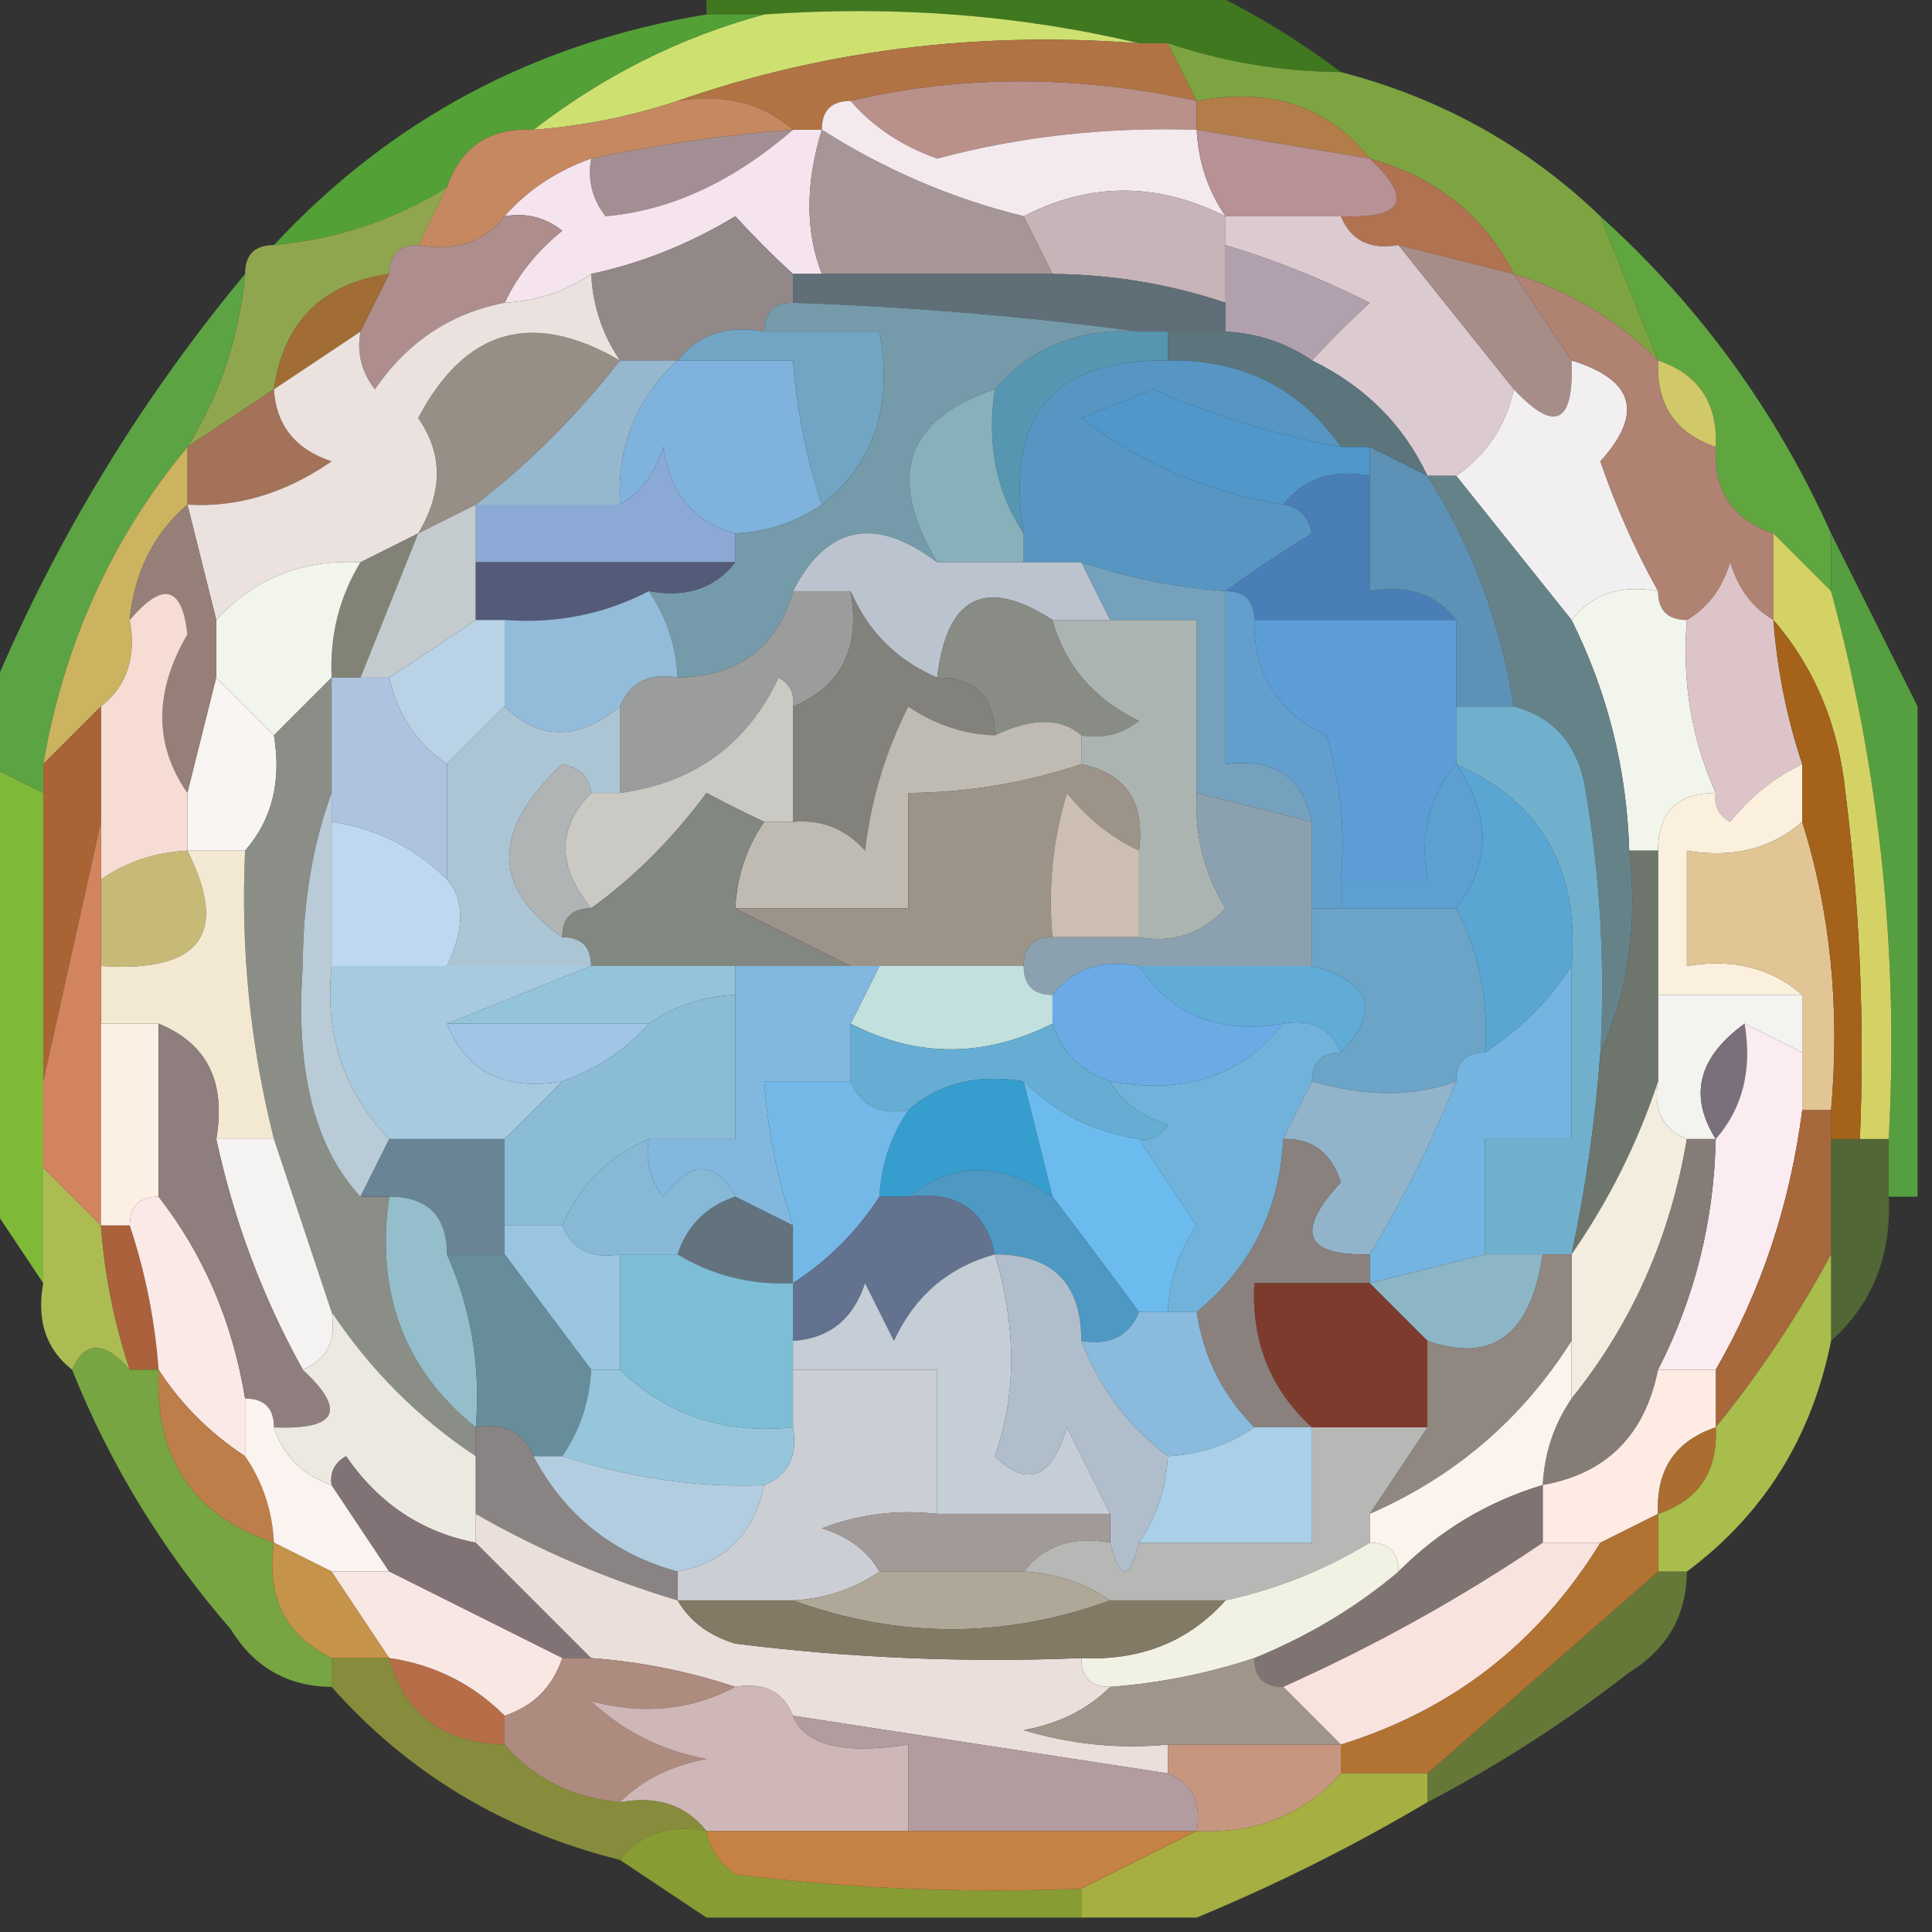 <?xml version="1.0" encoding="UTF-8"?>
<!DOCTYPE svg PUBLIC "-//W3C//DTD SVG 1.1//EN" "http://www.w3.org/Graphics/SVG/1.1/DTD/svg11.dtd">
<svg xmlns="http://www.w3.org/2000/svg" version="1.1" width="67px" height="67px" style="shape-rendering:geometricPrecision; text-rendering:geometricPrecision; image-rendering:optimizeQuality; fill-rule:evenodd; clip-rule:evenodd" xmlns:xlink="http://www.w3.org/1999/xlink">
<rect width="100%" height="100%" fill="#333333" stroke="none"/>
<g><path style="opacity:0.718" fill="#449417" d="M 24.5,0.5 C 24.5,0.167 24.5,-0.167 24.5,-0.5C 30.167,-0.5 35.833,-0.5 41.5,-0.5C 43.261,0.313 44.928,1.313 46.5,2.5C 44.435,2.483 42.435,2.15 40.5,1.5C 40.167,1.5 39.833,1.5 39.5,1.5C 35.366,0.515 31.032,0.182 26.5,0.5C 25.833,0.5 25.167,0.5 24.5,0.5 Z"/></g>
<g><path style="opacity:1" fill="#cde070" d="M 26.5,0.5 C 31.032,0.182 35.366,0.515 39.5,1.5C 33.886,1.073 28.553,1.74 23.5,3.5C 21.883,4.038 20.216,4.371 18.5,4.5C 20.93,2.619 23.596,1.285 26.5,0.5 Z"/></g>
<g><path style="opacity:1" fill="#b17244" d="M 39.5,1.5 C 39.833,1.5 40.167,1.5 40.5,1.5C 40.833,2.167 41.167,2.833 41.5,3.5C 37.333,2.595 33.333,2.595 29.5,3.5C 28.833,3.5 28.5,3.833 28.5,4.5C 28.167,4.5 27.833,4.5 27.5,4.5C 26.432,3.566 25.099,3.232 23.5,3.5C 28.553,1.74 33.886,1.073 39.5,1.5 Z"/></g>
<g><path style="opacity:0.875" fill="#88b544" d="M 40.5,1.5 C 42.435,2.15 44.435,2.483 46.5,2.5C 49.957,3.394 52.957,5.061 55.5,7.5C 56.167,9.167 56.833,10.833 57.5,12.5C 56.078,11.075 54.411,10.075 52.5,9.5C 51.461,7.469 49.795,6.136 47.5,5.5C 46.082,3.692 44.082,3.025 41.5,3.5C 41.167,2.833 40.833,2.167 40.5,1.5 Z"/></g>
<g><path style="opacity:1" fill="#b9908a" d="M 29.5,3.5 C 33.333,2.595 37.333,2.595 41.5,3.5C 41.5,3.833 41.5,4.167 41.5,4.5C 38.352,4.401 35.352,4.734 32.5,5.5C 31.261,5.058 30.261,4.391 29.5,3.5 Z"/></g>
<g><path style="opacity:1" fill="#b37d49" d="M 41.5,4.5 C 41.5,4.167 41.5,3.833 41.5,3.5C 44.082,3.025 46.082,3.692 47.5,5.5C 45.5,5.167 43.5,4.833 41.5,4.5 Z"/></g>
<g><path style="opacity:1" fill="#53a037" d="M 24.5,0.5 C 25.167,0.5 25.833,0.5 26.5,0.5C 23.596,1.285 20.93,2.619 18.5,4.5C 16.973,4.427 15.973,5.094 15.5,6.5C 13.685,7.63 11.685,8.296 9.5,8.5C 13.536,4.153 18.536,1.487 24.5,0.5 Z"/></g>
<g><path style="opacity:1" fill="#a38e93" d="M 27.5,4.5 C 25.416,6.303 23.25,7.303 21,7.5C 20.536,6.906 20.369,6.239 20.5,5.5C 22.806,5.007 25.139,4.674 27.5,4.5 Z"/></g>
<g><path style="opacity:1" fill="#f4eaed" d="M 28.5,4.5 C 28.5,3.833 28.833,3.5 29.5,3.5C 30.261,4.391 31.261,5.058 32.5,5.5C 35.352,4.734 38.352,4.401 41.5,4.5C 41.557,5.609 41.89,6.609 42.5,7.5C 40.126,6.314 37.792,6.314 35.5,7.5C 33.026,6.895 30.693,5.895 28.5,4.5 Z"/></g>
<g><path style="opacity:1" fill="#b89195" d="M 41.5,4.5 C 43.5,4.833 45.5,5.167 47.5,5.5C 49.031,6.925 48.698,7.591 46.5,7.5C 45.167,7.5 43.833,7.5 42.5,7.5C 41.89,6.609 41.557,5.609 41.5,4.5 Z"/></g>
<g><path style="opacity:1" fill="#c58861" d="M 23.5,3.5 C 25.099,3.232 26.432,3.566 27.5,4.5C 25.139,4.674 22.806,5.007 20.5,5.5C 19.291,5.932 18.291,6.599 17.5,7.5C 16.791,8.404 15.791,8.737 14.5,8.5C 14.833,7.833 15.167,7.167 15.5,6.5C 15.973,5.094 16.973,4.427 18.5,4.5C 20.216,4.371 21.883,4.038 23.5,3.5 Z"/></g>
<g><path style="opacity:1" fill="#f5e4ed" d="M 27.5,4.5 C 27.833,4.5 28.167,4.5 28.5,4.5C 27.928,6.36 27.928,8.027 28.5,9.5C 28.167,9.5 27.833,9.5 27.5,9.5C 26.849,8.909 26.182,8.243 25.5,7.5C 23.925,8.456 22.258,9.123 20.5,9.5C 19.609,10.11 18.609,10.443 17.5,10.5C 17.953,9.542 18.619,8.708 19.5,8C 18.906,7.536 18.239,7.369 17.5,7.5C 18.291,6.599 19.291,5.932 20.5,5.5C 20.369,6.239 20.536,6.906 21,7.5C 23.25,7.303 25.416,6.303 27.5,4.5 Z"/></g>
<g><path style="opacity:1" fill="#c7b4b8" d="M 42.5,7.5 C 42.5,7.833 42.5,8.167 42.5,8.5C 42.5,9.167 42.5,9.833 42.5,10.5C 40.565,9.85 38.565,9.517 36.5,9.5C 36.167,8.833 35.833,8.167 35.5,7.5C 37.792,6.314 40.126,6.314 42.5,7.5 Z"/></g>
<g><path style="opacity:1" fill="#b17251" d="M 47.5,5.5 C 49.795,6.136 51.461,7.469 52.5,9.5C 51.167,9.167 49.833,8.833 48.5,8.5C 47.508,8.672 46.842,8.338 46.5,7.5C 48.698,7.591 49.031,6.925 47.5,5.5 Z"/></g>
<g><path style="opacity:1" fill="#a79698" d="M 28.5,4.5 C 30.693,5.895 33.026,6.895 35.5,7.5C 35.833,8.167 36.167,8.833 36.5,9.5C 33.833,9.5 31.167,9.5 28.5,9.5C 27.928,8.027 27.928,6.36 28.5,4.5 Z"/></g>
<g><path style="opacity:1" fill="#dbcbd0" d="M 42.5,8.5 C 42.5,8.167 42.5,7.833 42.5,7.5C 43.833,7.5 45.167,7.5 46.5,7.5C 46.842,8.338 47.508,8.672 48.5,8.5C 49.833,10.167 51.167,11.833 52.5,13.5C 52.218,14.778 51.551,15.778 50.5,16.5C 50.167,16.5 49.833,16.5 49.5,16.5C 48.674,14.736 47.341,13.402 45.5,12.5C 46.091,11.848 46.757,11.182 47.5,10.5C 45.861,9.678 44.195,9.011 42.5,8.5 Z"/></g>
<g><path style="opacity:0.812" fill="#a5c054" d="M 15.5,6.5 C 15.167,7.167 14.833,7.833 14.5,8.5C 13.833,8.5 13.5,8.833 13.5,9.5C 11.167,9.833 9.833,11.167 9.5,13.5C 8.5,14.167 7.5,14.833 6.5,15.5C 7.63,13.685 8.296,11.685 8.5,9.5C 8.5,8.833 8.833,8.5 9.5,8.5C 11.685,8.296 13.685,7.63 15.5,6.5 Z"/></g>
<g><path style="opacity:1" fill="#a26c35" d="M 13.5,9.5 C 13.167,10.167 12.833,10.833 12.5,11.5C 11.5,12.167 10.5,12.833 9.5,13.5C 9.833,11.167 11.167,9.833 13.5,9.5 Z"/></g>
<g><path style="opacity:1" fill="#ae8d8d" d="M 17.5,7.5 C 18.239,7.369 18.906,7.536 19.5,8C 18.619,8.708 17.953,9.542 17.5,10.5C 15.629,10.859 14.129,11.859 13,13.5C 12.536,12.906 12.369,12.239 12.5,11.5C 12.833,10.833 13.167,10.167 13.5,9.5C 13.5,8.833 13.833,8.5 14.5,8.5C 15.791,8.737 16.791,8.404 17.5,7.5 Z"/></g>
<g><path style="opacity:1" fill="#938888" d="M 27.5,9.5 C 27.5,9.833 27.5,10.167 27.5,10.5C 26.833,10.5 26.5,10.833 26.5,11.5C 25.209,11.263 24.209,11.596 23.5,12.5C 22.833,12.5 22.167,12.5 21.5,12.5C 20.89,11.609 20.557,10.609 20.5,9.5C 22.258,9.123 23.925,8.456 25.5,7.5C 26.182,8.243 26.849,8.909 27.5,9.5 Z"/></g>
<g><path style="opacity:1" fill="#606f77" d="M 27.5,10.5 C 27.5,10.167 27.5,9.833 27.5,9.5C 27.833,9.5 28.167,9.5 28.5,9.5C 31.167,9.5 33.833,9.5 36.5,9.5C 38.565,9.517 40.565,9.85 42.5,10.5C 42.5,10.833 42.5,11.167 42.5,11.5C 41.833,11.5 41.167,11.5 40.5,11.5C 40.167,11.5 39.833,11.5 39.5,11.5C 35.533,10.968 31.533,10.634 27.5,10.5 Z"/></g>
<g><path style="opacity:1" fill="#b1a1ae" d="M 42.5,8.5 C 44.195,9.011 45.861,9.678 47.5,10.5C 46.757,11.182 46.091,11.848 45.5,12.5C 44.609,11.89 43.609,11.557 42.5,11.5C 42.5,11.167 42.5,10.833 42.5,10.5C 42.5,9.833 42.5,9.167 42.5,8.5 Z"/></g>
<g><path style="opacity:1" fill="#a78d88" d="M 48.5,8.5 C 49.833,8.833 51.167,9.167 52.5,9.5C 53.167,10.5 53.833,11.5 54.5,12.5C 54.591,14.698 53.925,15.031 52.5,13.5C 51.167,11.833 49.833,10.167 48.5,8.5 Z"/></g>
<g><path style="opacity:1" fill="#5696b1" d="M 39.5,11.5 C 39.833,11.5 40.167,11.5 40.5,11.5C 40.5,11.833 40.5,12.167 40.5,12.5C 36.515,12.44 34.848,14.44 35.5,18.5C 34.549,17.081 34.215,15.415 34.5,13.5C 35.779,12.032 37.446,11.365 39.5,11.5 Z"/></g>
<g><path style="opacity:1" fill="#60a63f" d="M 55.5,7.5 C 58.933,10.601 61.6,14.268 63.5,18.5C 63.5,19.167 63.5,19.833 63.5,20.5C 62.833,19.833 62.167,19.167 61.5,18.5C 60.094,18.027 59.427,17.027 59.5,15.5C 59.573,13.973 58.906,12.973 57.5,12.5C 56.833,10.833 56.167,9.167 55.5,7.5 Z"/></g>
<g><path style="opacity:1" fill="#7fb2dc" d="M 23.5,12.5 C 24.833,12.5 26.167,12.5 27.5,12.5C 27.629,14.216 27.962,15.883 28.5,17.5C 27.609,18.11 26.609,18.443 25.5,18.5C 24.069,18.119 23.235,17.119 23,15.5C 22.722,16.416 22.222,17.082 21.5,17.5C 21.392,15.486 22.058,13.819 23.5,12.5 Z"/></g>
<g><path style="opacity:1" fill="#5c747b" d="M 40.5,12.5 C 40.5,12.167 40.5,11.833 40.5,11.5C 41.167,11.5 41.833,11.5 42.5,11.5C 43.609,11.557 44.609,11.89 45.5,12.5C 47.341,13.402 48.674,14.736 49.5,16.5C 48.833,16.167 48.167,15.833 47.5,15.5C 47.167,15.5 46.833,15.5 46.5,15.5C 45.089,13.461 43.089,12.461 40.5,12.5 Z"/></g>
<g><path style="opacity:1" fill="#d1c869" d="M 57.5,12.5 C 58.906,12.973 59.573,13.973 59.5,15.5C 58.094,15.027 57.427,14.027 57.5,12.5 Z"/></g>
<g><path style="opacity:1" fill="#978e85" d="M 21.5,12.5 C 20.027,14.395 18.36,16.061 16.5,17.5C 15.833,17.833 15.167,18.167 14.5,18.5C 15.363,17.06 15.363,15.726 14.5,14.5C 16.13,11.402 18.463,10.735 21.5,12.5 Z"/></g>
<g><path style="opacity:1" fill="#71a5c3" d="M 23.5,12.5 C 24.209,11.596 25.209,11.263 26.5,11.5C 27.833,11.5 29.167,11.5 30.5,11.5C 30.975,14.082 30.308,16.082 28.5,17.5C 27.962,15.883 27.629,14.216 27.5,12.5C 26.167,12.5 24.833,12.5 23.5,12.5 Z"/></g>
<g><path style="opacity:1" fill="#759aa9" d="M 26.5,11.5 C 26.5,10.833 26.833,10.5 27.5,10.5C 31.533,10.634 35.533,10.968 39.5,11.5C 37.446,11.365 35.779,12.032 34.5,13.5C 31.401,14.533 30.734,16.533 32.5,19.5C 30.344,17.882 28.677,18.216 27.5,20.5C 26.965,22.446 25.632,23.446 23.5,23.5C 23.443,22.391 23.11,21.391 22.5,20.5C 23.791,20.737 24.791,20.404 25.5,19.5C 25.5,19.167 25.5,18.833 25.5,18.5C 26.609,18.443 27.609,18.11 28.5,17.5C 30.308,16.082 30.975,14.082 30.5,11.5C 29.167,11.5 27.833,11.5 26.5,11.5 Z"/></g>
<g><path style="opacity:1" fill="#f2eff1" d="M 54.5,12.5 C 56.673,13.166 57.007,14.333 55.5,16C 56.044,17.585 56.711,19.085 57.5,20.5C 56.209,20.263 55.209,20.596 54.5,21.5C 53.167,19.833 51.833,18.167 50.5,16.5C 51.551,15.778 52.218,14.778 52.5,13.5C 53.925,15.031 54.591,14.698 54.5,12.5 Z"/></g>
<g><path style="opacity:1" fill="#5ca343" d="M 8.5,9.5 C 8.296,11.685 7.63,13.685 6.5,15.5C 3.887,18.645 2.22,22.311 1.5,26.5C 1.5,26.833 1.5,27.167 1.5,27.5C 0.833,27.167 0.167,26.833 -0.5,26.5C -0.5,25.833 -0.5,25.167 -0.5,24.5C 1.732,19.035 4.732,14.035 8.5,9.5 Z"/></g>
<g><path style="opacity:1" fill="#a47258" d="M 9.5,13.5 C 9.577,14.75 10.244,15.583 11.5,16C 9.89,17.108 8.223,17.608 6.5,17.5C 6.5,16.833 6.5,16.167 6.5,15.5C 7.5,14.833 8.5,14.167 9.5,13.5 Z"/></g>
<g><path style="opacity:1" fill="#5796c2" d="M 40.5,12.5 C 43.089,12.461 45.089,13.461 46.5,15.5C 44.253,15.085 42.087,14.418 40,13.5C 39.167,13.833 38.333,14.167 37.5,14.5C 39.577,16.082 41.91,17.082 44.5,17.5C 45.043,17.56 45.376,17.893 45.5,18.5C 44.398,19.176 43.398,19.842 42.5,20.5C 40.784,20.371 39.117,20.038 37.5,19.5C 36.833,19.5 36.167,19.5 35.5,19.5C 35.5,19.167 35.5,18.833 35.5,18.5C 34.848,14.44 36.515,12.44 40.5,12.5 Z"/></g>
<g><path style="opacity:1" fill="#5097cb" d="M 46.5,15.5 C 46.833,15.5 47.167,15.5 47.5,15.5C 47.5,15.833 47.5,16.167 47.5,16.5C 46.209,16.263 45.209,16.596 44.5,17.5C 41.91,17.082 39.577,16.082 37.5,14.5C 38.333,14.167 39.167,13.833 40,13.5C 42.087,14.418 44.253,15.085 46.5,15.5 Z"/></g>
<g><path style="opacity:1" fill="#ebe1df" d="M 20.5,9.5 C 20.557,10.609 20.89,11.609 21.5,12.5C 18.463,10.735 16.13,11.402 14.5,14.5C 15.363,15.726 15.363,17.06 14.5,18.5C 13.833,18.833 13.167,19.167 12.5,19.5C 10.486,19.392 8.82,20.058 7.5,21.5C 7.167,20.167 6.833,18.833 6.5,17.5C 8.223,17.608 9.89,17.108 11.5,16C 10.244,15.583 9.577,14.75 9.5,13.5C 10.5,12.833 11.5,12.167 12.5,11.5C 12.369,12.239 12.536,12.906 13,13.5C 14.129,11.859 15.629,10.859 17.5,10.5C 18.609,10.443 19.609,10.11 20.5,9.5 Z"/></g>
<g><path style="opacity:1" fill="#96b8ce" d="M 21.5,12.5 C 22.167,12.5 22.833,12.5 23.5,12.5C 22.058,13.819 21.392,15.486 21.5,17.5C 19.833,17.5 18.167,17.5 16.5,17.5C 18.36,16.061 20.027,14.395 21.5,12.5 Z"/></g>
<g><path style="opacity:1" fill="#8ba9d4" d="M 25.5,18.5 C 25.5,18.833 25.5,19.167 25.5,19.5C 22.5,19.5 19.5,19.5 16.5,19.5C 16.5,18.833 16.5,18.167 16.5,17.5C 18.167,17.5 19.833,17.5 21.5,17.5C 22.222,17.082 22.722,16.416 23,15.5C 23.235,17.119 24.069,18.119 25.5,18.5 Z"/></g>
<g><path style="opacity:1" fill="#88b0bb" d="M 34.5,13.5 C 34.215,15.415 34.549,17.081 35.5,18.5C 35.5,18.833 35.5,19.167 35.5,19.5C 34.5,19.5 33.5,19.5 32.5,19.5C 30.734,16.533 31.401,14.533 34.5,13.5 Z"/></g>
<g><path style="opacity:1" fill="#b08272" d="M 52.5,9.5 C 54.411,10.075 56.078,11.075 57.5,12.5C 57.427,14.027 58.094,15.027 59.5,15.5C 59.427,17.027 60.094,18.027 61.5,18.5C 61.5,19.5 61.5,20.5 61.5,21.5C 60.778,21.082 60.278,20.416 60,19.5C 59.722,20.416 59.222,21.082 58.5,21.5C 57.833,21.5 57.5,21.167 57.5,20.5C 56.711,19.085 56.044,17.585 55.5,16C 57.007,14.333 56.673,13.166 54.5,12.5C 53.833,11.5 53.167,10.5 52.5,9.5 Z"/></g>
<g><path style="opacity:1" fill="#cbb360" d="M 6.5,15.5 C 6.5,16.167 6.5,16.833 6.5,17.5C 5.326,18.514 4.66,19.847 4.5,21.5C 4.737,22.791 4.404,23.791 3.5,24.5C 2.833,25.167 2.167,25.833 1.5,26.5C 2.22,22.311 3.887,18.645 6.5,15.5 Z"/></g>
<g><path style="opacity:1" fill="#bbc4ce" d="M 32.5,19.5 C 33.5,19.5 34.5,19.5 35.5,19.5C 36.167,19.5 36.833,19.5 37.5,19.5C 37.833,20.167 38.167,20.833 38.5,21.5C 37.833,21.5 37.167,21.5 36.5,21.5C 34.171,19.998 32.837,20.664 32.5,23.5C 31.1,22.9 30.1,21.9 29.5,20.5C 28.833,20.5 28.167,20.5 27.5,20.5C 28.677,18.216 30.344,17.882 32.5,19.5 Z"/></g>
<g><path style="opacity:1" fill="#828376" d="M 14.5,18.5 C 13.833,20.167 13.167,21.833 12.5,23.5C 12.167,23.5 11.833,23.5 11.5,23.5C 11.433,22.041 11.766,20.708 12.5,19.5C 13.167,19.167 13.833,18.833 14.5,18.5 Z"/></g>
<g><path style="opacity:1" fill="#c4cbcf" d="M 16.5,17.5 C 16.5,18.167 16.5,18.833 16.5,19.5C 16.5,20.167 16.5,20.833 16.5,21.5C 15.5,22.167 14.5,22.833 13.5,23.5C 13.167,23.5 12.833,23.5 12.5,23.5C 13.167,21.833 13.833,20.167 14.5,18.5C 15.167,18.167 15.833,17.833 16.5,17.5 Z"/></g>
<g><path style="opacity:1" fill="#535b79" d="M 16.5,19.5 C 19.5,19.5 22.5,19.5 25.5,19.5C 24.791,20.404 23.791,20.737 22.5,20.5C 20.958,21.301 19.291,21.634 17.5,21.5C 17.167,21.5 16.833,21.5 16.5,21.5C 16.5,20.833 16.5,20.167 16.5,19.5 Z"/></g>
<g><path style="opacity:1" fill="#4a7eb6" d="M 44.5,17.5 C 45.209,16.596 46.209,16.263 47.5,16.5C 47.5,17.833 47.5,19.167 47.5,20.5C 48.791,20.263 49.791,20.596 50.5,21.5C 48.167,21.5 45.833,21.5 43.5,21.5C 43.5,20.833 43.167,20.5 42.5,20.5C 43.398,19.842 44.398,19.176 45.5,18.5C 45.376,17.893 45.043,17.56 44.5,17.5 Z"/></g>
<g><path style="opacity:1" fill="#f1f5eb" d="M 12.5,19.5 C 11.766,20.708 11.433,22.041 11.5,23.5C 10.833,24.167 10.167,24.833 9.5,25.5C 8.833,24.833 8.167,24.167 7.5,23.5C 7.5,22.833 7.5,22.167 7.5,21.5C 8.82,20.058 10.486,19.392 12.5,19.5 Z"/></g>
<g><path style="opacity:1" fill="#f2f5ec" d="M 57.5,20.5 C 57.5,21.167 57.833,21.5 58.5,21.5C 58.325,23.621 58.659,25.621 59.5,27.5C 58.167,27.5 57.5,28.167 57.5,29.5C 57.167,29.5 56.833,29.5 56.5,29.5C 56.416,26.673 55.75,24.006 54.5,21.5C 55.209,20.596 56.209,20.263 57.5,20.5 Z"/></g>
<g><path style="opacity:1" fill="#569f41" d="M 63.5,18.5 C 64.5,20.5 65.5,22.5 66.5,24.5C 66.5,30.167 66.5,35.833 66.5,41.5C 66.167,41.5 65.833,41.5 65.5,41.5C 65.5,40.833 65.5,40.167 65.5,39.5C 65.849,33.032 65.183,26.699 63.5,20.5C 63.5,19.833 63.5,19.167 63.5,18.5 Z"/></g>
<g><path style="opacity:1" fill="#92bcda" d="M 22.5,20.5 C 23.11,21.391 23.443,22.391 23.5,23.5C 22.508,23.328 21.842,23.662 21.5,24.5C 20.039,25.686 18.705,25.686 17.5,24.5C 17.5,23.5 17.5,22.5 17.5,21.5C 19.291,21.634 20.958,21.301 22.5,20.5 Z"/></g>
<g><path style="opacity:1" fill="#9a9d9b" d="M 27.5,20.5 C 28.167,20.5 28.833,20.5 29.5,20.5C 29.843,22.483 29.177,23.817 27.5,24.5C 27.565,24.062 27.399,23.728 27,23.5C 25.913,25.814 24.079,27.148 21.5,27.5C 21.5,26.5 21.5,25.5 21.5,24.5C 21.842,23.662 22.508,23.328 23.5,23.5C 25.632,23.446 26.965,22.446 27.5,20.5 Z"/></g>
<g><path style="opacity:1" fill="#5e91b6" d="M 47.5,15.5 C 48.167,15.833 48.833,16.167 49.5,16.5C 51.044,18.928 52.044,21.594 52.5,24.5C 51.833,24.5 51.167,24.5 50.5,24.5C 50.5,23.5 50.5,22.5 50.5,21.5C 49.791,20.596 48.791,20.263 47.5,20.5C 47.5,19.167 47.5,17.833 47.5,16.5C 47.5,16.167 47.5,15.833 47.5,15.5 Z"/></g>
<g><path style="opacity:1" fill="#668289" d="M 49.5,16.5 C 49.833,16.5 50.167,16.5 50.5,16.5C 51.833,18.167 53.167,19.833 54.5,21.5C 55.75,24.006 56.416,26.673 56.5,29.5C 56.802,32.059 56.468,34.393 55.5,36.5C 55.665,33.482 55.498,30.482 55,27.5C 54.764,25.881 53.931,24.881 52.5,24.5C 52.044,21.594 51.044,18.928 49.5,16.5 Z"/></g>
<g><path style="opacity:1" fill="#967f78" d="M 6.5,17.5 C 6.833,18.833 7.167,20.167 7.5,21.5C 7.5,22.167 7.5,22.833 7.5,23.5C 7.167,24.833 6.833,26.167 6.5,27.5C 5.34,25.831 5.34,23.997 6.5,22C 6.317,20.316 5.65,20.15 4.5,21.5C 4.66,19.847 5.326,18.514 6.5,17.5 Z"/></g>
<g><path style="opacity:1" fill="#f8f5f2" d="M 7.5,23.5 C 8.167,24.167 8.833,24.833 9.5,25.5C 9.768,27.099 9.434,28.432 8.5,29.5C 7.833,29.5 7.167,29.5 6.5,29.5C 6.5,28.833 6.5,28.167 6.5,27.5C 6.833,26.167 7.167,24.833 7.5,23.5 Z"/></g>
<g><path style="opacity:1" fill="#74a1be" d="M 37.5,19.5 C 39.117,20.038 40.784,20.371 42.5,20.5C 42.5,22.5 42.5,24.5 42.5,26.5C 44.179,26.285 45.179,26.952 45.5,28.5C 44.167,28.167 42.833,27.833 41.5,27.5C 41.5,25.5 41.5,23.5 41.5,21.5C 40.5,21.5 39.5,21.5 38.5,21.5C 38.167,20.833 37.833,20.167 37.5,19.5 Z"/></g>
<g><path style="opacity:1" fill="#ddc4c8" d="M 61.5,21.5 C 61.629,23.216 61.962,24.883 62.5,26.5C 61.542,26.953 60.708,27.619 60,28.5C 59.601,28.272 59.435,27.938 59.5,27.5C 58.659,25.621 58.325,23.621 58.5,21.5C 59.222,21.082 59.722,20.416 60,19.5C 60.278,20.416 60.778,21.082 61.5,21.5 Z"/></g>
<g><path style="opacity:1" fill="#b9d2e5" d="M 16.5,21.5 C 16.833,21.5 17.167,21.5 17.5,21.5C 17.5,22.5 17.5,23.5 17.5,24.5C 16.833,25.167 16.167,25.833 15.5,26.5C 14.449,25.778 13.782,24.778 13.5,23.5C 14.5,22.833 15.5,22.167 16.5,21.5 Z"/></g>
<g><path style="opacity:1" fill="#82817b" d="M 29.5,20.5 C 30.1,21.9 31.1,22.9 32.5,23.5C 33.833,23.5 34.5,24.167 34.5,25.5C 33.417,25.461 32.417,25.127 31.5,24.5C 30.702,26.078 30.202,27.744 30,29.5C 29.329,28.748 28.496,28.414 27.5,28.5C 27.5,27.167 27.5,25.833 27.5,24.5C 29.177,23.817 29.843,22.483 29.5,20.5 Z"/></g>
<g><path style="opacity:1" fill="#898b85" d="M 36.5,21.5 C 36.937,23.074 37.937,24.241 39.5,25C 38.906,25.464 38.239,25.631 37.5,25.5C 36.798,24.884 35.798,24.884 34.5,25.5C 34.5,24.167 33.833,23.5 32.5,23.5C 32.837,20.664 34.171,19.998 36.5,21.5 Z"/></g>
<g><path style="opacity:1" fill="#629fcc" d="M 42.5,20.5 C 43.167,20.5 43.5,20.833 43.5,21.5C 43.461,23.359 44.294,24.692 46,25.5C 46.493,27.134 46.66,28.801 46.5,30.5C 46.5,30.833 46.5,31.167 46.5,31.5C 46.167,31.5 45.833,31.5 45.5,31.5C 45.5,30.5 45.5,29.5 45.5,28.5C 45.179,26.952 44.179,26.285 42.5,26.5C 42.5,24.5 42.5,22.5 42.5,20.5 Z"/></g>
<g><path style="opacity:1" fill="#d4d264" d="M 61.5,18.5 C 62.167,19.167 62.833,19.833 63.5,20.5C 65.183,26.699 65.849,33.032 65.5,39.5C 65.167,39.5 64.833,39.5 64.5,39.5C 64.665,35.486 64.499,31.486 64,27.5C 63.76,25.148 62.926,23.148 61.5,21.5C 61.5,20.5 61.5,19.5 61.5,18.5 Z"/></g>
<g><path style="opacity:1" fill="#abc5d5" d="M 17.5,24.5 C 18.705,25.686 20.039,25.686 21.5,24.5C 21.5,25.5 21.5,26.5 21.5,27.5C 21.167,27.5 20.833,27.5 20.5,27.5C 20.44,26.957 20.107,26.624 19.5,26.5C 17.049,28.79 17.049,30.79 19.5,32.5C 20.167,32.5 20.5,32.833 20.5,33.5C 18.833,33.5 17.167,33.5 15.5,33.5C 16.116,32.202 16.116,31.202 15.5,30.5C 15.5,29.167 15.5,27.833 15.5,26.5C 16.167,25.833 16.833,25.167 17.5,24.5 Z"/></g>
<g><path style="opacity:1" fill="#cac9c3" d="M 27.5,24.5 C 27.5,25.833 27.5,27.167 27.5,28.5C 27.167,28.5 26.833,28.5 26.5,28.5C 25.85,28.196 25.183,27.863 24.5,27.5C 23.333,29.079 22,30.413 20.5,31.5C 19.314,30.039 19.314,28.705 20.5,27.5C 20.833,27.5 21.167,27.5 21.5,27.5C 24.079,27.148 25.913,25.814 27,23.5C 27.399,23.728 27.565,24.062 27.5,24.5 Z"/></g>
<g><path style="opacity:1" fill="#bfbbb3" d="M 34.5,25.5 C 35.798,24.884 36.798,24.884 37.5,25.5C 37.5,25.833 37.5,26.167 37.5,26.5C 35.565,27.149 33.565,27.483 31.5,27.5C 31.5,28.833 31.5,30.167 31.5,31.5C 29.5,31.5 27.5,31.5 25.5,31.5C 25.557,30.391 25.89,29.391 26.5,28.5C 26.833,28.5 27.167,28.5 27.5,28.5C 28.496,28.414 29.329,28.748 30,29.5C 30.202,27.744 30.702,26.078 31.5,24.5C 32.417,25.127 33.417,25.461 34.5,25.5 Z"/></g>
<g><path style="opacity:1" fill="#acb4b2" d="M 36.5,21.5 C 37.167,21.5 37.833,21.5 38.5,21.5C 39.5,21.5 40.5,21.5 41.5,21.5C 41.5,23.5 41.5,25.5 41.5,27.5C 41.421,28.93 41.754,30.264 42.5,31.5C 41.675,32.386 40.675,32.719 39.5,32.5C 39.5,31.5 39.5,30.5 39.5,29.5C 39.715,27.821 39.048,26.821 37.5,26.5C 37.5,26.167 37.5,25.833 37.5,25.5C 38.239,25.631 38.906,25.464 39.5,25C 37.937,24.241 36.937,23.074 36.5,21.5 Z"/></g>
<g><path style="opacity:1" fill="#5d9dd7" d="M 43.5,21.5 C 45.833,21.5 48.167,21.5 50.5,21.5C 50.5,22.5 50.5,23.5 50.5,24.5C 50.5,25.167 50.5,25.833 50.5,26.5C 49.566,27.568 49.232,28.901 49.5,30.5C 48.5,30.5 47.5,30.5 46.5,30.5C 46.66,28.801 46.493,27.134 46,25.5C 44.294,24.692 43.461,23.359 43.5,21.5 Z"/></g>
<g><path style="opacity:1" fill="#5c9fd1" d="M 50.5,26.5 C 51.72,28.284 51.72,29.95 50.5,31.5C 49.167,31.5 47.833,31.5 46.5,31.5C 46.5,31.167 46.5,30.833 46.5,30.5C 47.5,30.5 48.5,30.5 49.5,30.5C 49.232,28.901 49.566,27.568 50.5,26.5 Z"/></g>
<g><path style="opacity:1" fill="#f6dcd2" d="M 6.5,27.5 C 6.5,28.167 6.5,28.833 6.5,29.5C 5.391,29.557 4.391,29.89 3.5,30.5C 3.5,29.833 3.5,29.167 3.5,28.5C 3.5,27.167 3.5,25.833 3.5,24.5C 4.404,23.791 4.737,22.791 4.5,21.5C 5.65,20.15 6.317,20.316 6.5,22C 5.34,23.997 5.34,25.831 6.5,27.5 Z"/></g>
<g><path style="opacity:1" fill="#adc3e0" d="M 11.5,23.5 C 11.833,23.5 12.167,23.5 12.5,23.5C 12.833,23.5 13.167,23.5 13.5,23.5C 13.782,24.778 14.449,25.778 15.5,26.5C 15.5,27.833 15.5,29.167 15.5,30.5C 14.395,29.399 13.062,28.733 11.5,28.5C 11.5,28.167 11.5,27.833 11.5,27.5C 11.5,26.167 11.5,24.833 11.5,23.5 Z"/></g>
<g><path style="opacity:1" fill="#59a6d3" d="M 50.5,26.5 C 53.451,27.809 54.784,30.143 54.5,33.5C 53.728,34.694 52.728,35.694 51.5,36.5C 51.634,34.709 51.301,33.042 50.5,31.5C 51.72,29.95 51.72,28.284 50.5,26.5 Z"/></g>
<g><path style="opacity:1" fill="#faf0dd" d="M 62.5,26.5 C 62.5,27.167 62.5,27.833 62.5,28.5C 61.432,29.434 60.099,29.768 58.5,29.5C 58.5,30.833 58.5,32.167 58.5,33.5C 60.099,33.232 61.432,33.566 62.5,34.5C 60.833,34.5 59.167,34.5 57.5,34.5C 57.5,32.833 57.5,31.167 57.5,29.5C 57.5,28.167 58.167,27.5 59.5,27.5C 59.435,27.938 59.601,28.272 60,28.5C 60.708,27.619 61.542,26.953 62.5,26.5 Z"/></g>
<g><path style="opacity:1" fill="#70b0cd" d="M 50.5,24.5 C 51.167,24.5 51.833,24.5 52.5,24.5C 53.931,24.881 54.764,25.881 55,27.5C 55.498,30.482 55.665,33.482 55.5,36.5C 55.326,38.861 54.993,41.194 54.5,43.5C 54.167,43.5 53.833,43.5 53.5,43.5C 52.833,43.5 52.167,43.5 51.5,43.5C 51.5,42.167 51.5,40.833 51.5,39.5C 52.5,39.5 53.5,39.5 54.5,39.5C 54.5,37.5 54.5,35.5 54.5,33.5C 54.784,30.143 53.451,27.809 50.5,26.5C 50.5,25.833 50.5,25.167 50.5,24.5 Z"/></g>
<g><path style="opacity:1" fill="#8a8e86" d="M 11.5,23.5 C 11.5,24.833 11.5,26.167 11.5,27.5C 10.838,29.303 10.505,31.303 10.5,33.5C 10.238,37.119 10.905,39.785 12.5,41.5C 12.833,41.5 13.167,41.5 13.5,41.5C 13.018,44.831 14.018,47.497 16.5,49.5C 16.5,49.833 16.5,50.167 16.5,50.5C 14.521,49.188 12.854,47.521 11.5,45.5C 10.833,43.5 10.167,41.5 9.5,39.5C 8.676,36.236 8.342,32.902 8.5,29.5C 9.434,28.432 9.768,27.099 9.5,25.5C 10.167,24.833 10.833,24.167 11.5,23.5 Z"/></g>
<g><path style="opacity:1" fill="#bed8f1" d="M 11.5,28.5 C 13.062,28.733 14.395,29.399 15.5,30.5C 16.116,31.202 16.116,32.202 15.5,33.5C 14.167,33.5 12.833,33.5 11.5,33.5C 11.5,31.833 11.5,30.167 11.5,28.5 Z"/></g>
<g><path style="opacity:1" fill="#9c9489" d="M 37.5,26.5 C 39.048,26.821 39.715,27.821 39.5,29.5C 38.542,29.047 37.708,28.381 37,27.5C 36.507,29.134 36.34,30.801 36.5,32.5C 35.833,32.5 35.5,32.833 35.5,33.5C 33.833,33.5 32.167,33.5 30.5,33.5C 30.167,33.5 29.833,33.5 29.5,33.5C 28.167,32.833 26.833,32.167 25.5,31.5C 27.5,31.5 29.5,31.5 31.5,31.5C 31.5,30.167 31.5,28.833 31.5,27.5C 33.565,27.483 35.565,27.149 37.5,26.5 Z"/></g>
<g><path style="opacity:1" fill="#ccbeb0" d="M 39.5,29.5 C 39.5,30.5 39.5,31.5 39.5,32.5C 38.5,32.5 37.5,32.5 36.5,32.5C 36.34,30.801 36.507,29.134 37,27.5C 37.708,28.381 38.542,29.047 39.5,29.5 Z"/></g>
<g><path style="opacity:1" fill="#e2c594" d="M 62.5,28.5 C 63.479,31.625 63.813,34.958 63.5,38.5C 63.167,38.5 62.833,38.5 62.5,38.5C 62.5,37.833 62.5,37.167 62.5,36.5C 62.5,35.833 62.5,35.167 62.5,34.5C 61.432,33.566 60.099,33.232 58.5,33.5C 58.5,32.167 58.5,30.833 58.5,29.5C 60.099,29.768 61.432,29.434 62.5,28.5 Z"/></g>
<g><path style="opacity:1" fill="#a96335" d="M 3.5,24.5 C 3.5,25.833 3.5,27.167 3.5,28.5C 2.833,31.5 2.167,34.5 1.5,37.5C 1.5,34.167 1.5,30.833 1.5,27.5C 1.5,27.167 1.5,26.833 1.5,26.5C 2.167,25.833 2.833,25.167 3.5,24.5 Z"/></g>
<g><path style="opacity:1" fill="#c7ba76" d="M 6.5,29.5 C 7.954,32.4 6.954,33.733 3.5,33.5C 3.5,32.5 3.5,31.5 3.5,30.5C 4.391,29.89 5.391,29.557 6.5,29.5 Z"/></g>
<g><path style="opacity:1" fill="#b1b4b5" d="M 20.5,27.5 C 19.314,28.705 19.314,30.039 20.5,31.5C 19.833,31.5 19.5,31.833 19.5,32.5C 17.049,30.79 17.049,28.79 19.5,26.5C 20.107,26.624 20.44,26.957 20.5,27.5 Z"/></g>
<g><path style="opacity:1" fill="#838781" d="M 26.5,28.5 C 25.89,29.391 25.557,30.391 25.5,31.5C 26.833,32.167 28.167,32.833 29.5,33.5C 28.167,33.5 26.833,33.5 25.5,33.5C 23.833,33.5 22.167,33.5 20.5,33.5C 20.5,32.833 20.167,32.5 19.5,32.5C 19.5,31.833 19.833,31.5 20.5,31.5C 22,30.413 23.333,29.079 24.5,27.5C 25.183,27.863 25.85,28.196 26.5,28.5 Z"/></g>
<g><path style="opacity:1" fill="#a4621a" d="M 61.5,21.5 C 62.926,23.148 63.76,25.148 64,27.5C 64.499,31.486 64.665,35.486 64.5,39.5C 64.167,39.5 63.833,39.5 63.5,39.5C 63.5,39.167 63.5,38.833 63.5,38.5C 63.813,34.958 63.479,31.625 62.5,28.5C 62.5,27.833 62.5,27.167 62.5,26.5C 61.962,24.883 61.629,23.216 61.5,21.5 Z"/></g>
<g><path style="opacity:1" fill="#7eba37" d="M -0.5,26.5 C 0.167,26.833 0.833,27.167 1.5,27.5C 1.5,30.833 1.5,34.167 1.5,37.5C 1.5,38.5 1.5,39.5 1.5,40.5C 1.5,41.833 1.5,43.167 1.5,44.5C 0.833,43.5 0.167,42.5 -0.5,41.5C -0.5,36.5 -0.5,31.5 -0.5,26.5 Z"/></g>
<g><path style="opacity:1" fill="#8ba1af" d="M 41.5,27.5 C 42.833,27.833 44.167,28.167 45.5,28.5C 45.5,29.5 45.5,30.5 45.5,31.5C 45.5,32.167 45.5,32.833 45.5,33.5C 43.5,33.5 41.5,33.5 39.5,33.5C 38.209,33.263 37.209,33.596 36.5,34.5C 35.833,34.5 35.5,34.167 35.5,33.5C 35.5,32.833 35.833,32.5 36.5,32.5C 37.5,32.5 38.5,32.5 39.5,32.5C 40.675,32.719 41.675,32.386 42.5,31.5C 41.754,30.264 41.421,28.93 41.5,27.5 Z"/></g>
<g><path style="opacity:1" fill="#6ba4c6" d="M 45.5,31.5 C 45.833,31.5 46.167,31.5 46.5,31.5C 47.833,31.5 49.167,31.5 50.5,31.5C 51.301,33.042 51.634,34.709 51.5,36.5C 50.833,36.5 50.5,36.833 50.5,37.5C 49.036,38.045 47.369,38.045 45.5,37.5C 45.5,36.833 45.833,36.5 46.5,36.5C 47.885,35.053 47.552,34.053 45.5,33.5C 45.5,32.833 45.5,32.167 45.5,31.5 Z"/></g>
<g><path style="opacity:1" fill="#c2e0dd" d="M 30.5,33.5 C 32.167,33.5 33.833,33.5 35.5,33.5C 35.5,34.167 35.833,34.5 36.5,34.5C 36.5,34.833 36.5,35.167 36.5,35.5C 34.126,36.686 31.792,36.686 29.5,35.5C 29.833,34.833 30.167,34.167 30.5,33.5 Z"/></g>
<g><path style="opacity:1" fill="#f3e8d1" d="M 6.5,29.5 C 7.167,29.5 7.833,29.5 8.5,29.5C 8.342,32.902 8.676,36.236 9.5,39.5C 8.833,39.5 8.167,39.5 7.5,39.5C 7.843,37.517 7.176,36.183 5.5,35.5C 4.833,35.5 4.167,35.5 3.5,35.5C 3.5,34.833 3.5,34.167 3.5,33.5C 6.954,33.733 7.954,32.4 6.5,29.5 Z"/></g>
<g><path style="opacity:1" fill="#a7cae0" d="M 11.5,33.5 C 12.833,33.5 14.167,33.5 15.5,33.5C 17.167,33.5 18.833,33.5 20.5,33.5C 18.833,34.167 17.167,34.833 15.5,35.5C 16.183,37.176 17.517,37.843 19.5,37.5C 18.833,38.167 18.167,38.833 17.5,39.5C 16.167,39.5 14.833,39.5 13.5,39.5C 11.919,37.858 11.252,35.858 11.5,33.5 Z"/></g>
<g><path style="opacity:1" fill="#94c4da" d="M 20.5,33.5 C 22.167,33.5 23.833,33.5 25.5,33.5C 25.5,33.833 25.5,34.167 25.5,34.5C 24.391,34.557 23.391,34.89 22.5,35.5C 20.167,35.5 17.833,35.5 15.5,35.5C 17.167,34.833 18.833,34.167 20.5,33.5 Z"/></g>
<g><path style="opacity:1" fill="#61acd7" d="M 39.5,33.5 C 41.5,33.5 43.5,33.5 45.5,33.5C 47.552,34.053 47.885,35.053 46.5,36.5C 46.158,35.662 45.492,35.328 44.5,35.5C 42.302,35.88 40.635,35.213 39.5,33.5 Z"/></g>
<g><path style="opacity:1" fill="#b9cbd6" d="M 11.5,27.5 C 11.5,27.833 11.5,28.167 11.5,28.5C 11.5,30.167 11.5,31.833 11.5,33.5C 11.252,35.858 11.919,37.858 13.5,39.5C 13.167,40.167 12.833,40.833 12.5,41.5C 10.905,39.785 10.238,37.119 10.5,33.5C 10.505,31.303 10.838,29.303 11.5,27.5 Z"/></g>
<g><path style="opacity:1" fill="#82b7de" d="M 25.5,33.5 C 26.833,33.5 28.167,33.5 29.5,33.5C 29.833,33.5 30.167,33.5 30.5,33.5C 30.167,34.167 29.833,34.833 29.5,35.5C 29.5,36.167 29.5,36.833 29.5,37.5C 28.5,37.5 27.5,37.5 26.5,37.5C 26.629,39.216 26.962,40.883 27.5,42.5C 26.833,42.167 26.167,41.833 25.5,41.5C 24.811,40.226 23.977,40.226 23,41.5C 22.536,40.906 22.369,40.239 22.5,39.5C 23.5,39.5 24.5,39.5 25.5,39.5C 25.5,37.833 25.5,36.167 25.5,34.5C 25.5,34.167 25.5,33.833 25.5,33.5 Z"/></g>
<g><path style="opacity:1" fill="#a0c5e7" d="M 15.5,35.5 C 17.833,35.5 20.167,35.5 22.5,35.5C 21.709,36.401 20.709,37.068 19.5,37.5C 17.517,37.843 16.183,37.176 15.5,35.5 Z"/></g>
<g><path style="opacity:1" fill="#6aabe5" d="M 39.5,33.5 C 40.635,35.213 42.302,35.88 44.5,35.5C 43.082,37.308 41.082,37.975 38.5,37.5C 37.5,37.167 36.833,36.5 36.5,35.5C 36.5,35.167 36.5,34.833 36.5,34.5C 37.209,33.596 38.209,33.263 39.5,33.5 Z"/></g>
<g><path style="opacity:1" fill="#73b4e0" d="M 54.5,33.5 C 54.5,35.5 54.5,37.5 54.5,39.5C 53.5,39.5 52.5,39.5 51.5,39.5C 51.5,40.833 51.5,42.167 51.5,43.5C 50.167,43.833 48.833,44.167 47.5,44.5C 47.5,44.167 47.5,43.833 47.5,43.5C 48.65,41.603 49.65,39.603 50.5,37.5C 50.5,36.833 50.833,36.5 51.5,36.5C 52.728,35.694 53.728,34.694 54.5,33.5 Z"/></g>
<g><path style="opacity:1" fill="#f3f3f0" d="M 57.5,34.5 C 59.167,34.5 60.833,34.5 62.5,34.5C 62.5,35.167 62.5,35.833 62.5,36.5C 61.833,36.167 61.167,35.833 60.5,35.5C 58.891,36.665 58.557,37.999 59.5,39.5C 59.167,39.5 58.833,39.5 58.5,39.5C 57.662,39.158 57.328,38.492 57.5,37.5C 57.5,36.5 57.5,35.5 57.5,34.5 Z"/></g>
<g><path style="opacity:1" fill="#6e756d" d="M 56.5,29.5 C 56.833,29.5 57.167,29.5 57.5,29.5C 57.5,31.167 57.5,32.833 57.5,34.5C 57.5,35.5 57.5,36.5 57.5,37.5C 56.797,39.629 55.797,41.629 54.5,43.5C 54.993,41.194 55.326,38.861 55.5,36.5C 56.468,34.393 56.802,32.059 56.5,29.5 Z"/></g>
<g><path style="opacity:1" fill="#7a707b" d="M 60.5,35.5 C 60.768,37.099 60.434,38.432 59.5,39.5C 58.557,37.999 58.891,36.665 60.5,35.5 Z"/></g>
<g><path style="opacity:1" fill="#d1845d" d="M 3.5,28.5 C 3.5,29.167 3.5,29.833 3.5,30.5C 3.5,31.5 3.5,32.5 3.5,33.5C 3.5,34.167 3.5,34.833 3.5,35.5C 3.5,37.833 3.5,40.167 3.5,42.5C 2.833,41.833 2.167,41.167 1.5,40.5C 1.5,39.5 1.5,38.5 1.5,37.5C 2.167,34.5 2.833,31.5 3.5,28.5 Z"/></g>
<g><path style="opacity:1" fill="#fcf0e5" d="M 3.5,35.5 C 4.167,35.5 4.833,35.5 5.5,35.5C 5.5,37.5 5.5,39.5 5.5,41.5C 4.833,41.5 4.5,41.833 4.5,42.5C 4.167,42.5 3.833,42.5 3.5,42.5C 3.5,40.167 3.5,37.833 3.5,35.5 Z"/></g>
<g><path style="opacity:1" fill="#8abdd5" d="M 25.5,34.5 C 25.5,36.167 25.5,37.833 25.5,39.5C 24.5,39.5 23.5,39.5 22.5,39.5C 21.1,40.1 20.1,41.1 19.5,42.5C 18.833,42.5 18.167,42.5 17.5,42.5C 17.5,41.5 17.5,40.5 17.5,39.5C 18.167,38.833 18.833,38.167 19.5,37.5C 20.709,37.068 21.709,36.401 22.5,35.5C 23.391,34.89 24.391,34.557 25.5,34.5 Z"/></g>
<g><path style="opacity:1" fill="#65add2" d="M 29.5,35.5 C 31.792,36.686 34.126,36.686 36.5,35.5C 36.833,36.5 37.5,37.167 38.5,37.5C 38.917,38.222 39.584,38.722 40.5,39C 40.272,39.399 39.938,39.565 39.5,39.5C 37.938,39.267 36.605,38.6 35.5,37.5C 33.901,37.232 32.568,37.566 31.5,38.5C 30.508,38.672 29.842,38.338 29.5,37.5C 29.5,36.833 29.5,36.167 29.5,35.5 Z"/></g>
<g><path style="opacity:1" fill="#70b2da" d="M 44.5,35.5 C 45.492,35.328 46.158,35.662 46.5,36.5C 45.833,36.5 45.5,36.833 45.5,37.5C 45.167,38.167 44.833,38.833 44.5,39.5C 44.385,41.947 43.385,43.947 41.5,45.5C 41.167,45.5 40.833,45.5 40.5,45.5C 40.539,44.417 40.873,43.417 41.5,42.5C 40.807,41.482 40.141,40.482 39.5,39.5C 39.938,39.565 40.272,39.399 40.5,39C 39.584,38.722 38.917,38.222 38.5,37.5C 41.082,37.975 43.082,37.308 44.5,35.5 Z"/></g>
<g><path style="opacity:1" fill="#92b4cb" d="M 50.5,37.5 C 49.65,39.603 48.65,41.603 47.5,43.5C 45.236,43.559 44.902,42.726 46.5,41C 46.164,39.97 45.497,39.47 44.5,39.5C 44.833,38.833 45.167,38.167 45.5,37.5C 47.369,38.045 49.036,38.045 50.5,37.5 Z"/></g>
<g><path style="opacity:1" fill="#f5f2f2" d="M 7.5,39.5 C 8.167,39.5 8.833,39.5 9.5,39.5C 10.167,41.5 10.833,43.5 11.5,45.5C 11.672,46.492 11.338,47.158 10.5,47.5C 9.108,44.993 8.108,42.327 7.5,39.5 Z"/></g>
<g><path style="opacity:1" fill="#359ecf" d="M 35.5,37.5 C 35.833,38.833 36.167,40.167 36.5,41.5C 34.716,40.28 33.05,40.28 31.5,41.5C 31.167,41.5 30.833,41.5 30.5,41.5C 30.557,40.391 30.89,39.391 31.5,38.5C 32.568,37.566 33.901,37.232 35.5,37.5 Z"/></g>
<g><path style="opacity:1" fill="#faecf1" d="M 60.5,35.5 C 61.167,35.833 61.833,36.167 62.5,36.5C 62.5,37.167 62.5,37.833 62.5,38.5C 62.072,41.785 61.072,44.785 59.5,47.5C 58.833,47.5 58.167,47.5 57.5,47.5C 58.774,45.008 59.44,42.341 59.5,39.5C 60.434,38.432 60.768,37.099 60.5,35.5 Z"/></g>
<g><path style="opacity:1" fill="#698494" d="M 13.5,39.5 C 14.833,39.5 16.167,39.5 17.5,39.5C 17.5,40.5 17.5,41.5 17.5,42.5C 17.5,42.833 17.5,43.167 17.5,43.5C 16.833,43.5 16.167,43.5 15.5,43.5C 15.5,42.167 14.833,41.5 13.5,41.5C 13.167,41.5 12.833,41.5 12.5,41.5C 12.833,40.833 13.167,40.167 13.5,39.5 Z"/></g>
<g><path style="opacity:1" fill="#6bbbee" d="M 35.5,37.5 C 36.605,38.6 37.938,39.267 39.5,39.5C 40.141,40.482 40.807,41.482 41.5,42.5C 40.873,43.417 40.539,44.417 40.5,45.5C 40.167,45.5 39.833,45.5 39.5,45.5C 38.488,44.128 37.488,42.795 36.5,41.5C 36.167,40.167 35.833,38.833 35.5,37.5 Z"/></g>
<g><path style="opacity:1" fill="#a7683b" d="M 62.5,38.5 C 62.833,38.5 63.167,38.5 63.5,38.5C 63.5,38.833 63.5,39.167 63.5,39.5C 63.5,40.833 63.5,42.167 63.5,43.5C 62.347,45.636 61.014,47.636 59.5,49.5C 59.5,48.833 59.5,48.167 59.5,47.5C 61.072,44.785 62.072,41.785 62.5,38.5 Z"/></g>
<g><path style="opacity:1" fill="#94becb" d="M 13.5,41.5 C 14.833,41.5 15.5,42.167 15.5,43.5C 16.341,45.379 16.675,47.379 16.5,49.5C 14.018,47.497 13.018,44.831 13.5,41.5 Z"/></g>
<g><path style="opacity:1" fill="#87b9d7" d="M 22.5,39.5 C 22.369,40.239 22.536,40.906 23,41.5C 23.977,40.226 24.811,40.226 25.5,41.5C 24.5,41.833 23.833,42.5 23.5,43.5C 22.833,43.5 22.167,43.5 21.5,43.5C 20.508,43.672 19.842,43.338 19.5,42.5C 20.1,41.1 21.1,40.1 22.5,39.5 Z"/></g>
<g><path style="opacity:1" fill="#63737e" d="M 25.5,41.5 C 26.167,41.833 26.833,42.167 27.5,42.5C 27.5,43.167 27.5,43.833 27.5,44.5C 26.041,44.567 24.708,44.234 23.5,43.5C 23.833,42.5 24.5,41.833 25.5,41.5 Z"/></g>
<g><path style="opacity:1" fill="#f3eddf" d="M 57.5,37.5 C 57.328,38.492 57.662,39.158 58.5,39.5C 57.925,42.912 56.592,45.912 54.5,48.5C 54.5,47.833 54.5,47.167 54.5,46.5C 54.5,45.5 54.5,44.5 54.5,43.5C 55.797,41.629 56.797,39.629 57.5,37.5 Z"/></g>
<g><path style="opacity:0.439" fill="#77aa38" d="M 63.5,39.5 C 63.833,39.5 64.167,39.5 64.5,39.5C 64.833,39.5 65.167,39.5 65.5,39.5C 65.5,40.167 65.5,40.833 65.5,41.5C 65.598,43.553 64.931,45.22 63.5,46.5C 63.5,45.5 63.5,44.5 63.5,43.5C 63.5,42.167 63.5,40.833 63.5,39.5 Z"/></g>
<g><path style="opacity:1" fill="#acbc53" d="M 1.5,40.5 C 2.167,41.167 2.833,41.833 3.5,42.5C 3.629,44.216 3.962,45.883 4.5,47.5C 3.604,46.494 2.938,46.494 2.5,47.5C 1.596,46.791 1.263,45.791 1.5,44.5C 1.5,43.167 1.5,41.833 1.5,40.5 Z"/></g>
<g><path style="opacity:1" fill="#ab613b" d="M 3.5,42.5 C 3.833,42.5 4.167,42.5 4.5,42.5C 5.038,44.117 5.371,45.784 5.5,47.5C 5.167,47.5 4.833,47.5 4.5,47.5C 3.962,45.883 3.629,44.216 3.5,42.5 Z"/></g>
<g><path style="opacity:1" fill="#74b8e8" d="M 29.5,37.5 C 29.842,38.338 30.508,38.672 31.5,38.5C 30.89,39.391 30.557,40.391 30.5,41.5C 29.728,42.694 28.728,43.694 27.5,44.5C 27.5,43.833 27.5,43.167 27.5,42.5C 26.962,40.883 26.629,39.216 26.5,37.5C 27.5,37.5 28.5,37.5 29.5,37.5 Z"/></g>
<g><path style="opacity:1" fill="#62728f" d="M 30.5,41.5 C 30.833,41.5 31.167,41.5 31.5,41.5C 33.179,41.285 34.179,41.952 34.5,43.5C 32.887,43.944 31.72,44.944 31,46.5C 30.667,45.833 30.333,45.167 30,44.5C 29.583,45.756 28.75,46.423 27.5,46.5C 27.5,45.833 27.5,45.167 27.5,44.5C 28.728,43.694 29.728,42.694 30.5,41.5 Z"/></g>
<g><path style="opacity:1" fill="#8cb5c6" d="M 51.5,43.5 C 52.167,43.5 52.833,43.5 53.5,43.5C 53.09,46.292 51.756,47.292 49.5,46.5C 48.833,45.833 48.167,45.167 47.5,44.5C 48.833,44.167 50.167,43.833 51.5,43.5 Z"/></g>
<g><path style="opacity:1" fill="#fae9e6" d="M 5.5,41.5 C 7.065,43.509 8.065,45.843 8.5,48.5C 8.5,49.167 8.5,49.833 8.5,50.5C 7.272,49.694 6.272,48.694 5.5,47.5C 5.371,45.784 5.038,44.117 4.5,42.5C 4.5,41.833 4.833,41.5 5.5,41.5 Z"/></g>
<g><path style="opacity:1" fill="#8f7e7e" d="M 5.5,35.5 C 7.176,36.183 7.843,37.517 7.5,39.5C 8.108,42.327 9.108,44.993 10.5,47.5C 12.031,48.925 11.698,49.591 9.5,49.5C 9.5,48.833 9.167,48.5 8.5,48.5C 8.065,45.843 7.065,43.509 5.5,41.5C 5.5,39.5 5.5,37.5 5.5,35.5 Z"/></g>
<g><path style="opacity:1" fill="#99c5e0" d="M 17.5,42.5 C 18.167,42.5 18.833,42.5 19.5,42.5C 19.842,43.338 20.508,43.672 21.5,43.5C 21.5,44.833 21.5,46.167 21.5,47.5C 21.167,47.5 20.833,47.5 20.5,47.5C 19.5,46.167 18.5,44.833 17.5,43.5C 17.5,43.167 17.5,42.833 17.5,42.5 Z"/></g>
<g><path style="opacity:1" fill="#4e99c3" d="M 31.5,41.5 C 33.05,40.28 34.716,40.28 36.5,41.5C 37.488,42.795 38.488,44.128 39.5,45.5C 39.158,46.338 38.492,46.672 37.5,46.5C 37.5,44.5 36.5,43.5 34.5,43.5C 34.179,41.952 33.179,41.285 31.5,41.5 Z"/></g>
<g><path style="opacity:1" fill="#8a807d" d="M 44.5,39.5 C 45.497,39.47 46.164,39.97 46.5,41C 44.902,42.726 45.236,43.559 47.5,43.5C 47.5,43.833 47.5,44.167 47.5,44.5C 46.167,44.5 44.833,44.5 43.5,44.5C 43.392,46.514 44.058,48.181 45.5,49.5C 44.833,49.5 44.167,49.5 43.5,49.5C 42.4,48.395 41.733,47.062 41.5,45.5C 43.385,43.947 44.385,41.947 44.5,39.5 Z"/></g>
<g><path style="opacity:1" fill="#678d9b" d="M 15.5,43.5 C 16.167,43.5 16.833,43.5 17.5,43.5C 18.5,44.833 19.5,46.167 20.5,47.5C 20.443,48.609 20.11,49.609 19.5,50.5C 19.167,50.5 18.833,50.5 18.5,50.5C 18.158,49.662 17.492,49.328 16.5,49.5C 16.675,47.379 16.341,45.379 15.5,43.5 Z"/></g>
<g><path style="opacity:1" fill="#7dbdd6" d="M 21.5,43.5 C 22.167,43.5 22.833,43.5 23.5,43.5C 24.708,44.234 26.041,44.567 27.5,44.5C 27.5,45.167 27.5,45.833 27.5,46.5C 27.5,46.833 27.5,47.167 27.5,47.5C 27.5,48.167 27.5,48.833 27.5,49.5C 25.114,49.741 23.114,49.075 21.5,47.5C 21.5,46.167 21.5,44.833 21.5,43.5 Z"/></g>
<g><path style="opacity:1" fill="#c5ced7" d="M 34.5,43.5 C 35.257,46.038 35.257,48.371 34.5,50.5C 35.631,51.604 36.465,51.27 37,49.5C 37.513,50.527 38.013,51.527 38.5,52.5C 36.5,52.5 34.5,52.5 32.5,52.5C 32.5,50.833 32.5,49.167 32.5,47.5C 30.833,47.5 29.167,47.5 27.5,47.5C 27.5,47.167 27.5,46.833 27.5,46.5C 28.75,46.423 29.583,45.756 30,44.5C 30.333,45.167 30.667,45.833 31,46.5C 31.72,44.944 32.887,43.944 34.5,43.5 Z"/></g>
<g><path style="opacity:1" fill="#a8bd4b" d="M 63.5,43.5 C 63.5,44.5 63.5,45.5 63.5,46.5C 62.831,49.849 61.164,52.516 58.5,54.5C 58.167,54.5 57.833,54.5 57.5,54.5C 57.5,53.833 57.5,53.167 57.5,52.5C 58.906,52.027 59.573,51.027 59.5,49.5C 61.014,47.636 62.347,45.636 63.5,43.5 Z"/></g>
<g><path style="opacity:1" fill="#7d3b2d" d="M 47.5,44.5 C 48.167,45.167 48.833,45.833 49.5,46.5C 49.5,47.5 49.5,48.5 49.5,49.5C 48.167,49.5 46.833,49.5 45.5,49.5C 44.058,48.181 43.392,46.514 43.5,44.5C 44.833,44.5 46.167,44.5 47.5,44.5 Z"/></g>
<g><path style="opacity:1" fill="#8f8780" d="M 53.5,43.5 C 53.833,43.5 54.167,43.5 54.5,43.5C 54.5,44.5 54.5,45.5 54.5,46.5C 52.786,49.213 50.453,51.213 47.5,52.5C 48.167,51.5 48.833,50.5 49.5,49.5C 49.5,48.5 49.5,47.5 49.5,46.5C 51.756,47.292 53.09,46.292 53.5,43.5 Z"/></g>
<g><path style="opacity:0.937" fill="#7cad42" d="M 4.5,47.5 C 4.833,47.5 5.167,47.5 5.5,47.5C 5.354,50.554 6.687,52.554 9.5,53.5C 9.229,55.38 9.896,56.713 11.5,57.5C 11.5,57.833 11.5,58.167 11.5,58.5C 9.983,58.489 8.816,57.823 8,56.5C 5.642,53.778 3.809,50.778 2.5,47.5C 2.938,46.494 3.604,46.494 4.5,47.5 Z"/></g>
<g><path style="opacity:1" fill="#ccced5" d="M 27.5,47.5 C 29.167,47.5 30.833,47.5 32.5,47.5C 32.5,49.167 32.5,50.833 32.5,52.5C 31.127,52.343 29.793,52.51 28.5,53C 29.416,53.278 30.082,53.778 30.5,54.5C 29.609,55.11 28.609,55.443 27.5,55.5C 26.167,55.5 24.833,55.5 23.5,55.5C 23.5,55.167 23.5,54.833 23.5,54.5C 25.144,54.19 26.144,53.19 26.5,51.5C 27.338,51.158 27.672,50.492 27.5,49.5C 27.5,48.833 27.5,48.167 27.5,47.5 Z"/></g>
<g><path style="opacity:1" fill="#b0bdcb" d="M 34.5,43.5 C 36.5,43.5 37.5,44.5 37.5,46.5C 38.122,48.122 39.122,49.455 40.5,50.5C 40.443,51.609 40.11,52.609 39.5,53.5C 39.167,54.833 38.833,54.833 38.5,53.5C 38.5,53.167 38.5,52.833 38.5,52.5C 38.013,51.527 37.513,50.527 37,49.5C 36.465,51.27 35.631,51.604 34.5,50.5C 35.257,48.371 35.257,46.038 34.5,43.5 Z"/></g>
<g><path style="opacity:1" fill="#867c77" d="M 58.5,39.5 C 58.833,39.5 59.167,39.5 59.5,39.5C 59.44,42.341 58.774,45.008 57.5,47.5C 57.043,49.773 55.71,51.106 53.5,51.5C 53.557,50.391 53.89,49.391 54.5,48.5C 56.592,45.912 57.925,42.912 58.5,39.5 Z"/></g>
<g><path style="opacity:1" fill="#fdebe4" d="M 57.5,47.5 C 58.167,47.5 58.833,47.5 59.5,47.5C 59.5,48.167 59.5,48.833 59.5,49.5C 58.094,49.973 57.427,50.973 57.5,52.5C 56.833,52.833 56.167,53.167 55.5,53.5C 54.833,53.5 54.167,53.5 53.5,53.5C 53.5,52.833 53.5,52.167 53.5,51.5C 55.71,51.106 57.043,49.773 57.5,47.5 Z"/></g>
<g><path style="opacity:1" fill="#96c6dc" d="M 20.5,47.5 C 20.833,47.5 21.167,47.5 21.5,47.5C 23.114,49.075 25.114,49.741 27.5,49.5C 27.672,50.492 27.338,51.158 26.5,51.5C 24.244,51.602 21.911,51.268 19.5,50.5C 20.11,49.609 20.443,48.609 20.5,47.5 Z"/></g>
<g><path style="opacity:1" fill="#8abbde" d="M 39.5,45.5 C 39.833,45.5 40.167,45.5 40.5,45.5C 40.833,45.5 41.167,45.5 41.5,45.5C 41.733,47.062 42.4,48.395 43.5,49.5C 42.609,50.11 41.609,50.443 40.5,50.5C 39.122,49.455 38.122,48.122 37.5,46.5C 38.492,46.672 39.158,46.338 39.5,45.5 Z"/></g>
<g><path style="opacity:1" fill="#bd7e4a" d="M 5.5,47.5 C 6.272,48.694 7.272,49.694 8.5,50.5C 9.11,51.391 9.443,52.391 9.5,53.5C 6.687,52.554 5.354,50.554 5.5,47.5 Z"/></g>
<g><path style="opacity:1" fill="#fbf3ef" d="M 8.5,48.5 C 9.167,48.5 9.5,48.833 9.5,49.5C 9.833,50.5 10.5,51.167 11.5,51.5C 12.167,52.5 12.833,53.5 13.5,54.5C 12.833,54.5 12.167,54.5 11.5,54.5C 10.833,54.167 10.167,53.833 9.5,53.5C 9.443,52.391 9.11,51.391 8.5,50.5C 8.5,49.833 8.5,49.167 8.5,48.5 Z"/></g>
<g><path style="opacity:1" fill="#ece9e1" d="M 11.5,45.5 C 12.854,47.521 14.521,49.188 16.5,50.5C 16.5,51.167 16.5,51.833 16.5,52.5C 16.5,52.833 16.5,53.167 16.5,53.5C 14.629,53.141 13.129,52.141 12,50.5C 11.601,50.728 11.435,51.062 11.5,51.5C 10.5,51.167 9.833,50.5 9.5,49.5C 11.698,49.591 12.031,48.925 10.5,47.5C 11.338,47.158 11.672,46.492 11.5,45.5 Z"/></g>
<g><path style="opacity:1" fill="#a9d0e8" d="M 43.5,49.5 C 44.167,49.5 44.833,49.5 45.5,49.5C 45.5,50.833 45.5,52.167 45.5,53.5C 43.5,53.5 41.5,53.5 39.5,53.5C 40.11,52.609 40.443,51.609 40.5,50.5C 41.609,50.443 42.609,50.11 43.5,49.5 Z"/></g>
<g><path style="opacity:1" fill="#ac6d31" d="M 59.5,49.5 C 59.573,51.027 58.906,52.027 57.5,52.5C 57.427,50.973 58.094,49.973 59.5,49.5 Z"/></g>
<g><path style="opacity:1" fill="#817375" d="M 16.5,53.5 C 17.833,54.833 19.167,56.167 20.5,57.5C 20.167,57.5 19.833,57.5 19.5,57.5C 17.5,56.5 15.5,55.5 13.5,54.5C 12.833,53.5 12.167,52.5 11.5,51.5C 11.435,51.062 11.601,50.728 12,50.5C 13.129,52.141 14.629,53.141 16.5,53.5 Z"/></g>
<g><path style="opacity:1" fill="#898483" d="M 16.5,49.5 C 17.492,49.328 18.158,49.662 18.5,50.5C 19.579,52.543 21.246,53.876 23.5,54.5C 23.5,54.833 23.5,55.167 23.5,55.5C 21.02,54.758 18.687,53.758 16.5,52.5C 16.5,51.833 16.5,51.167 16.5,50.5C 16.5,50.167 16.5,49.833 16.5,49.5 Z"/></g>
<g><path style="opacity:1" fill="#b3cde0" d="M 18.5,50.5 C 18.833,50.5 19.167,50.5 19.5,50.5C 21.911,51.268 24.244,51.602 26.5,51.5C 26.144,53.19 25.144,54.19 23.5,54.5C 21.246,53.876 19.579,52.543 18.5,50.5 Z"/></g>
<g><path style="opacity:1" fill="#fbf4ec" d="M 54.5,46.5 C 54.5,47.167 54.5,47.833 54.5,48.5C 53.89,49.391 53.557,50.391 53.5,51.5C 51.589,52.075 49.922,53.075 48.5,54.5C 48.5,53.833 48.167,53.5 47.5,53.5C 47.5,53.167 47.5,52.833 47.5,52.5C 50.453,51.213 52.786,49.213 54.5,46.5 Z"/></g>
<g><path style="opacity:1" fill="#a29a98" d="M 32.5,52.5 C 34.5,52.5 36.5,52.5 38.5,52.5C 38.5,52.833 38.5,53.167 38.5,53.5C 37.209,53.263 36.209,53.596 35.5,54.5C 33.833,54.5 32.167,54.5 30.5,54.5C 30.082,53.778 29.416,53.278 28.5,53C 29.793,52.51 31.127,52.343 32.5,52.5 Z"/></g>
<g><path style="opacity:1" fill="#b7b8b6" d="M 45.5,49.5 C 46.833,49.5 48.167,49.5 49.5,49.5C 48.833,50.5 48.167,51.5 47.5,52.5C 47.5,52.833 47.5,53.167 47.5,53.5C 45.95,54.441 44.284,55.108 42.5,55.5C 41.167,55.5 39.833,55.5 38.5,55.5C 37.609,54.89 36.609,54.557 35.5,54.5C 36.209,53.596 37.209,53.263 38.5,53.5C 38.833,54.833 39.167,54.833 39.5,53.5C 41.5,53.5 43.5,53.5 45.5,53.5C 45.5,52.167 45.5,50.833 45.5,49.5 Z"/></g>
<g><path style="opacity:1" fill="#807472" d="M 53.5,51.5 C 53.5,52.167 53.5,52.833 53.5,53.5C 50.661,55.42 47.661,57.087 44.5,58.5C 43.833,58.5 43.5,58.167 43.5,57.5C 45.368,56.737 47.035,55.737 48.5,54.5C 49.922,53.075 51.589,52.075 53.5,51.5 Z"/></g>
<g><path style="opacity:1" fill="#f9e3df" d="M 53.5,53.5 C 54.167,53.5 54.833,53.5 55.5,53.5C 53.363,56.973 50.363,59.306 46.5,60.5C 45.833,59.833 45.167,59.167 44.5,58.5C 47.661,57.087 50.661,55.42 53.5,53.5 Z"/></g>
<g><path style="opacity:1" fill="#f1f1e4" d="M 47.5,53.5 C 48.167,53.5 48.5,53.833 48.5,54.5C 47.035,55.737 45.368,56.737 43.5,57.5C 41.883,58.038 40.216,58.371 38.5,58.5C 37.833,58.5 37.5,58.167 37.5,57.5C 39.553,57.598 41.22,56.931 42.5,55.5C 44.284,55.108 45.95,54.441 47.5,53.5 Z"/></g>
<g><path style="opacity:1" fill="#c59349" d="M 9.5,53.5 C 10.167,53.833 10.833,54.167 11.5,54.5C 12.167,55.5 12.833,56.5 13.5,57.5C 12.833,57.5 12.167,57.5 11.5,57.5C 9.896,56.713 9.229,55.38 9.5,53.5 Z"/></g>
<g><path style="opacity:1" fill="#f9e7e4" d="M 11.5,54.5 C 12.167,54.5 12.833,54.5 13.5,54.5C 15.5,55.5 17.5,56.5 19.5,57.5C 19.167,58.5 18.5,59.167 17.5,59.5C 16.395,58.4 15.062,57.733 13.5,57.5C 12.833,56.5 12.167,55.5 11.5,54.5 Z"/></g>
<g><path style="opacity:1" fill="#eadfdb" d="M 16.5,52.5 C 18.687,53.758 21.02,54.758 23.5,55.5C 23.918,56.222 24.584,56.722 25.5,57C 29.486,57.499 33.486,57.666 37.5,57.5C 37.5,58.167 37.833,58.5 38.5,58.5C 37.737,59.268 36.737,59.768 35.5,60C 37.134,60.493 38.801,60.66 40.5,60.5C 40.5,60.833 40.5,61.167 40.5,61.5C 36.167,60.833 31.833,60.167 27.5,59.5C 27.158,58.662 26.492,58.328 25.5,58.5C 23.883,57.962 22.216,57.629 20.5,57.5C 19.167,56.167 17.833,54.833 16.5,53.5C 16.5,53.167 16.5,52.833 16.5,52.5 Z"/></g>
<g><path style="opacity:1" fill="#afa797" d="M 30.5,54.5 C 32.167,54.5 33.833,54.5 35.5,54.5C 36.609,54.557 37.609,54.89 38.5,55.5C 34.833,56.833 31.167,56.833 27.5,55.5C 28.609,55.443 29.609,55.11 30.5,54.5 Z"/></g>
<g><path style="opacity:1" fill="#837a65" d="M 23.5,55.5 C 24.833,55.5 26.167,55.5 27.5,55.5C 31.167,56.833 34.833,56.833 38.5,55.5C 39.833,55.5 41.167,55.5 42.5,55.5C 41.22,56.931 39.553,57.598 37.5,57.5C 33.486,57.666 29.486,57.499 25.5,57C 24.584,56.722 23.918,56.222 23.5,55.5 Z"/></g>
<g><path style="opacity:1" fill="#b76e48" d="M 13.5,57.5 C 15.062,57.733 16.395,58.4 17.5,59.5C 17.5,59.833 17.5,60.167 17.5,60.5C 15.368,60.446 14.035,59.446 13.5,57.5 Z"/></g>
<g><path style="opacity:1" fill="#ad8b7e" d="M 19.5,57.5 C 19.833,57.5 20.167,57.5 20.5,57.5C 22.216,57.629 23.883,57.962 25.5,58.5C 23.987,59.309 22.32,59.476 20.5,59C 21.623,60.044 22.956,60.71 24.5,61C 23.262,61.232 22.262,61.732 21.5,62.5C 19.847,62.34 18.514,61.674 17.5,60.5C 17.5,60.167 17.5,59.833 17.5,59.5C 18.5,59.167 19.167,58.5 19.5,57.5 Z"/></g>
<g><path style="opacity:0.565" fill="#8dad3d" d="M 57.5,54.5 C 57.833,54.5 58.167,54.5 58.5,54.5C 58.489,56.017 57.823,57.184 56.5,58C 54.283,59.724 51.95,61.224 49.5,62.5C 49.5,62.167 49.5,61.833 49.5,61.5C 52.141,59.196 54.808,56.862 57.5,54.5 Z"/></g>
<g><path style="opacity:1" fill="#cfb7b7" d="M 25.5,58.5 C 26.492,58.328 27.158,58.662 27.5,59.5C 27.899,60.521 29.233,60.855 31.5,60.5C 31.5,61.5 31.5,62.5 31.5,63.5C 29.167,63.5 26.833,63.5 24.5,63.5C 23.791,62.596 22.791,62.263 21.5,62.5C 22.262,61.732 23.262,61.232 24.5,61C 22.956,60.71 21.623,60.044 20.5,59C 22.32,59.476 23.987,59.309 25.5,58.5 Z"/></g>
<g><path style="opacity:1" fill="#9f958b" d="M 43.5,57.5 C 43.5,58.167 43.833,58.5 44.5,58.5C 45.167,59.167 45.833,59.833 46.5,60.5C 44.5,60.5 42.5,60.5 40.5,60.5C 38.801,60.66 37.134,60.493 35.5,60C 36.737,59.768 37.737,59.268 38.5,58.5C 40.216,58.371 41.883,58.038 43.5,57.5 Z"/></g>
<g><path style="opacity:1" fill="#b27332" d="M 57.5,52.5 C 57.5,53.167 57.5,53.833 57.5,54.5C 54.808,56.862 52.141,59.196 49.5,61.5C 48.5,61.5 47.5,61.5 46.5,61.5C 46.5,61.167 46.5,60.833 46.5,60.5C 50.363,59.306 53.363,56.973 55.5,53.5C 56.167,53.167 56.833,52.833 57.5,52.5 Z"/></g>
<g><path style="opacity:0.749" fill="#a1a93f" d="M 11.5,57.5 C 12.167,57.5 12.833,57.5 13.5,57.5C 14.035,59.446 15.368,60.446 17.5,60.5C 18.514,61.674 19.847,62.34 21.5,62.5C 22.791,62.263 23.791,62.596 24.5,63.5C 23.209,63.263 22.209,63.596 21.5,64.5C 17.494,63.502 14.161,61.502 11.5,58.5C 11.5,58.167 11.5,57.833 11.5,57.5 Z"/></g>
<g><path style="opacity:1" fill="#c7967f" d="M 40.5,61.5 C 40.5,61.167 40.5,60.833 40.5,60.5C 42.5,60.5 44.5,60.5 46.5,60.5C 46.5,60.833 46.5,61.167 46.5,61.5C 45.22,62.931 43.553,63.598 41.5,63.5C 41.672,62.508 41.338,61.842 40.5,61.5 Z"/></g>
<g><path style="opacity:1" fill="#b29ca0" d="M 27.5,59.5 C 31.833,60.167 36.167,60.833 40.5,61.5C 41.338,61.842 41.672,62.508 41.5,63.5C 38.167,63.5 34.833,63.5 31.5,63.5C 31.5,62.5 31.5,61.5 31.5,60.5C 29.233,60.855 27.899,60.521 27.5,59.5 Z"/></g>
<g><path style="opacity:0.937" fill="#adb743" d="M 46.5,61.5 C 47.5,61.5 48.5,61.5 49.5,61.5C 49.5,61.833 49.5,62.167 49.5,62.5C 46.921,64.025 44.254,65.359 41.5,66.5C 40.167,66.5 38.833,66.5 37.5,66.5C 37.5,66.167 37.5,65.833 37.5,65.5C 38.833,64.833 40.167,64.167 41.5,63.5C 43.553,63.598 45.22,62.931 46.5,61.5 Z"/></g>
<g><path style="opacity:0.749" fill="#a4bf35" d="M 24.5,63.5 C 24.611,64.117 24.944,64.617 25.5,65C 29.486,65.499 33.486,65.665 37.5,65.5C 37.5,65.833 37.5,66.167 37.5,66.5C 33.167,66.5 28.833,66.5 24.5,66.5C 23.5,65.833 22.5,65.167 21.5,64.5C 22.209,63.596 23.209,63.263 24.5,63.5 Z"/></g>
<g><path style="opacity:1" fill="#c58243" d="M 24.5,63.5 C 26.833,63.5 29.167,63.5 31.5,63.5C 34.833,63.5 38.167,63.5 41.5,63.5C 40.167,64.167 38.833,64.833 37.5,65.5C 33.486,65.665 29.486,65.499 25.5,65C 24.944,64.617 24.611,64.117 24.5,63.5 Z"/></g>
</svg>
